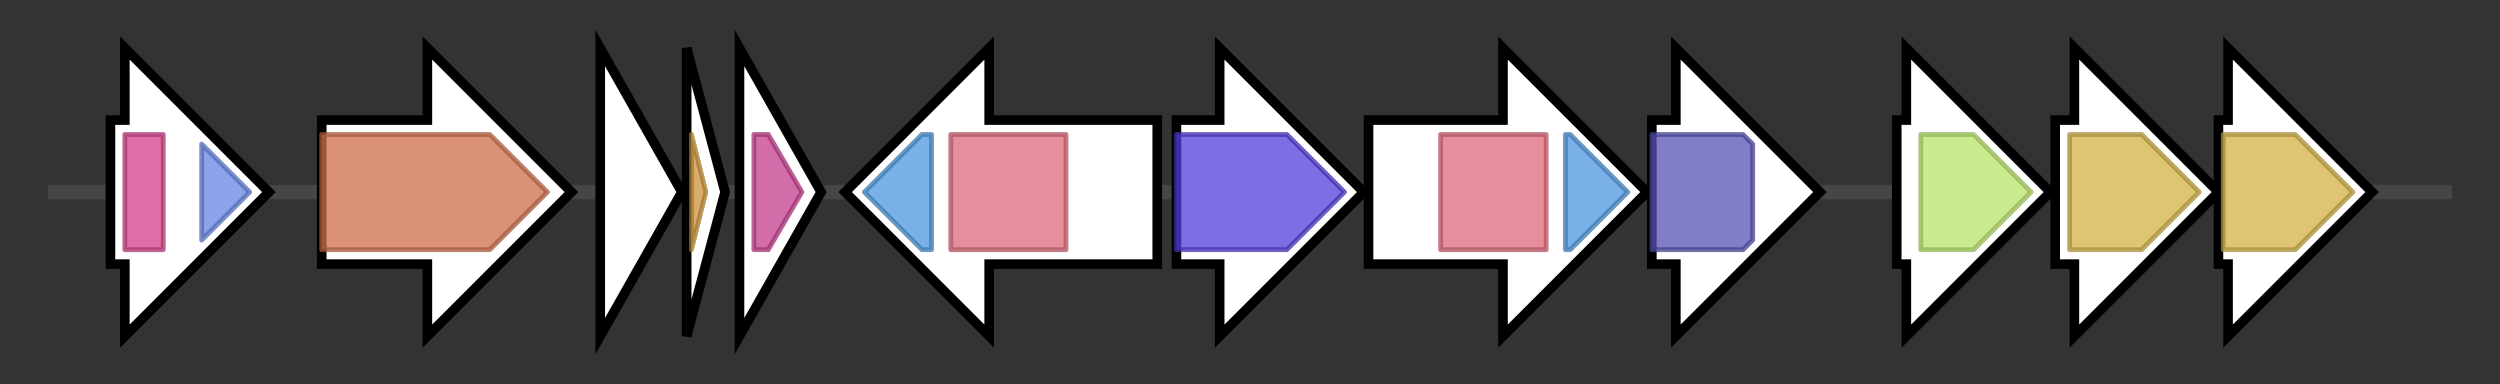 <svg version="1.1" baseProfile="full" xmlns="http://www.w3.org/2000/svg" width="520.633" height="80">
	<rect width="100%" height="100%" fill="#333333" stroke="none"/>
	<g>
		<line x1="10" y1="40.0" x2="510.633" y2="40.0" style="stroke:rgb(70,70,70); stroke-width:3 "/>
		<g>
			<title>KJIPDNGI_02697_gene (KJIPDNGI_02697)
Zinc-type alcohol dehydrogenase-like protein</title>
			<polygon class="KJIPDNGI_02697_gene (KJIPDNGI_02697)
Zinc-type alcohol dehydrogenase-like protein" points="23,25 26,25 26,10 56,40 26,70 26,55 23,55" fill="rgb(255,255,255)" fill-opacity="1.0" stroke="rgb(0,0,0)" stroke-width="2"  />
			<g>
				<title>ADH_N (PF08240)
"Alcohol dehydrogenase GroES-like domain"</title>
				<rect class="PF08240" x="26" y="28" stroke-linejoin="round" width="8" height="24" fill="rgb(211,65,138)" stroke="rgb(168,51,110)" stroke-width="1" opacity="0.75" />
			</g>
			<g>
				<title>ADH_zinc_N_2 (PF13602)
"Zinc-binding dehydrogenase"</title>
				<polygon class="PF13602" points="42,30 52,40 42,50" stroke-linejoin="round" width="14" height="24" fill="rgb(101,131,226)" stroke="rgb(80,104,180)" stroke-width="1" opacity="0.75" />
			</g>
		</g>
		<g>
			<title>opuD_3 (KJIPDNGI_02698)
Glycine betaine transporter OpuD</title>
			<polygon class="opuD_3 (KJIPDNGI_02698)
Glycine betaine transporter OpuD" points="67,25 89,25 89,10 119,40 89,70 89,55 67,55" fill="rgb(255,255,255)" fill-opacity="1.0" stroke="rgb(0,0,0)" stroke-width="2"  />
			<g>
				<title>BCCT (PF02028)
"BCCT, betaine/carnitine/choline family transporter"</title>
				<polygon class="PF02028" points="67,28 102,28 114,40 102,52 67,52" stroke-linejoin="round" width="48" height="24" fill="rgb(206,109,74)" stroke="rgb(164,87,59)" stroke-width="1" opacity="0.75" />
			</g>
		</g>
		<g>
			<title>KJIPDNGI_02699_gene (KJIPDNGI_02699)
hypothetical protein</title>
			<polygon class="KJIPDNGI_02699_gene (KJIPDNGI_02699)
hypothetical protein" points="125,10 142,40 125,70" fill="rgb(255,255,255)" fill-opacity="1.0" stroke="rgb(0,0,0)" stroke-width="2"  />
		</g>
		<g>
			<title>KJIPDNGI_02700_gene (KJIPDNGI_02700)
hypothetical protein</title>
			<polygon class="KJIPDNGI_02700_gene (KJIPDNGI_02700)
hypothetical protein" points="143,10 151,40 143,70" fill="rgb(255,255,255)" fill-opacity="1.0" stroke="rgb(0,0,0)" stroke-width="2"  />
			<g>
				<title>DUF2273 (PF10031)
"Small integral membrane protein (DUF2273)"</title>
				<polygon class="PF10031" points="144,28 144,28 147,40 144,52 144,52" stroke-linejoin="round" width="4" height="24" fill="rgb(203,147,56)" stroke="rgb(162,117,44)" stroke-width="1" opacity="0.75" />
			</g>
		</g>
		<g>
			<title>KJIPDNGI_02701_gene (KJIPDNGI_02701)
Alkaline shock protein 23</title>
			<polygon class="KJIPDNGI_02701_gene (KJIPDNGI_02701)
Alkaline shock protein 23" points="154,10 171,40 154,70" fill="rgb(255,255,255)" fill-opacity="1.0" stroke="rgb(0,0,0)" stroke-width="2"  />
			<g>
				<title>Asp23 (PF03780)
"Asp23 family, cell envelope-related function"</title>
				<polygon class="PF03780" points="157,28 160,28 167,40 167,40 160,52 157,52" stroke-linejoin="round" width="10" height="24" fill="rgb(195,60,141)" stroke="rgb(156,48,112)" stroke-width="1" opacity="0.75" />
			</g>
		</g>
		<g>
			<title>iucC_3 (KJIPDNGI_02702)
Aerobactin synthase</title>
			<polygon class="iucC_3 (KJIPDNGI_02702)
Aerobactin synthase" points="241,25 206,25 206,10 176,40 206,70 206,55 241,55" fill="rgb(255,255,255)" fill-opacity="1.0" stroke="rgb(0,0,0)" stroke-width="2"  />
			<g>
				<title>FhuF (PF06276)
"Ferric iron reductase FhuF-like transporter"</title>
				<polygon class="PF06276" points="180,40 192,28 194,28 194,52 192,52" stroke-linejoin="round" width="17" height="24" fill="rgb(76,151,221)" stroke="rgb(60,120,176)" stroke-width="1" opacity="0.75" />
			</g>
			<g>
				<title>IucA_IucC (PF04183)
"IucA / IucC family"</title>
				<rect class="PF04183" x="198" y="28" stroke-linejoin="round" width="24" height="24" fill="rgb(221,104,121)" stroke="rgb(176,83,96)" stroke-width="1" opacity="0.75" />
			</g>
		</g>
		<g>
			<title>KJIPDNGI_02703_gene (KJIPDNGI_02703)
hypothetical protein</title>
			<polygon class="KJIPDNGI_02703_gene (KJIPDNGI_02703)
hypothetical protein" points="245,25 254,25 254,10 284,40 254,70 254,55 245,55" fill="rgb(255,255,255)" fill-opacity="1.0" stroke="rgb(0,0,0)" stroke-width="2"  />
			<g>
				<title>MFS_3 (PF05977)
"Transmembrane secretion effector"</title>
				<polygon class="PF05977" points="245,28 268,28 280,40 268,52 245,52" stroke-linejoin="round" width="39" height="24" fill="rgb(80,62,217)" stroke="rgb(64,49,173)" stroke-width="1" opacity="0.75" />
			</g>
		</g>
		<g>
			<title>iucA_2 (KJIPDNGI_02704)
N(2)-citryl-N(6)-acetyl-N(6)-hydroxylysine synthase</title>
			<polygon class="iucA_2 (KJIPDNGI_02704)
N(2)-citryl-N(6)-acetyl-N(6)-hydroxylysine synthase" points="285,25 313,25 313,10 343,40 313,70 313,55 285,55" fill="rgb(255,255,255)" fill-opacity="1.0" stroke="rgb(0,0,0)" stroke-width="2"  />
			<g>
				<title>IucA_IucC (PF04183)
"IucA / IucC family"</title>
				<rect class="PF04183" x="300" y="28" stroke-linejoin="round" width="22" height="24" fill="rgb(221,104,121)" stroke="rgb(176,83,96)" stroke-width="1" opacity="0.75" />
			</g>
			<g>
				<title>FhuF (PF06276)
"Ferric iron reductase FhuF-like transporter"</title>
				<polygon class="PF06276" points="326,28 327,28 339,40 327,52 326,52" stroke-linejoin="round" width="16" height="24" fill="rgb(76,151,221)" stroke="rgb(60,120,176)" stroke-width="1" opacity="0.75" />
			</g>
		</g>
		<g>
			<title>orr (KJIPDNGI_02705)
Ornithine racemase</title>
			<polygon class="orr (KJIPDNGI_02705)
Ornithine racemase" points="344,25 349,25 349,10 379,40 349,70 349,55 344,55" fill="rgb(255,255,255)" fill-opacity="1.0" stroke="rgb(0,0,0)" stroke-width="2"  />
			<g>
				<title>Ala_racemase_N (PF01168)
"Alanine racemase, N-terminal domain"</title>
				<polygon class="PF01168" points="344,28 363,28 365,30 365,50 363,52 344,52" stroke-linejoin="round" width="21" height="24" fill="rgb(87,82,180)" stroke="rgb(69,65,144)" stroke-width="1" opacity="0.75" />
			</g>
		</g>
		<g>
			<title>yfmC (KJIPDNGI_02706)
Fe(3+)-citrate-binding protein YfmC</title>
			<polygon class="yfmC (KJIPDNGI_02706)
Fe(3+)-citrate-binding protein YfmC" points="395,25 397,25 397,10 427,40 397,70 397,55 395,55" fill="rgb(255,255,255)" fill-opacity="1.0" stroke="rgb(0,0,0)" stroke-width="2"  />
			<g>
				<title>Peripla_BP_2 (PF01497)
"Periplasmic binding protein"</title>
				<polygon class="PF01497" points="400,28 411,28 423,40 411,52 400,52" stroke-linejoin="round" width="24" height="24" fill="rgb(183,226,104)" stroke="rgb(146,180,83)" stroke-width="1" opacity="0.75" />
			</g>
		</g>
		<g>
			<title>yfiZ_2 (KJIPDNGI_02707)
putative siderophore transport system permease protein YfiZ</title>
			<polygon class="yfiZ_2 (KJIPDNGI_02707)
putative siderophore transport system permease protein YfiZ" points="428,25 432,25 432,10 462,40 432,70 432,55 428,55" fill="rgb(255,255,255)" fill-opacity="1.0" stroke="rgb(0,0,0)" stroke-width="2"  />
			<g>
				<title>FecCD (PF01032)
"FecCD transport family"</title>
				<polygon class="PF01032" points="431,28 446,28 458,40 446,52 431,52" stroke-linejoin="round" width="30" height="24" fill="rgb(210,177,70)" stroke="rgb(168,141,56)" stroke-width="1" opacity="0.75" />
			</g>
		</g>
		<g>
			<title>fecD_2 (KJIPDNGI_02708)
Fe(3+) dicitrate transport system permease protein FecD</title>
			<polygon class="fecD_2 (KJIPDNGI_02708)
Fe(3+) dicitrate transport system permease protein FecD" points="462,25 464,25 464,10 494,40 464,70 464,55 462,55" fill="rgb(255,255,255)" fill-opacity="1.0" stroke="rgb(0,0,0)" stroke-width="2"  />
			<g>
				<title>FecCD (PF01032)
"FecCD transport family"</title>
				<polygon class="PF01032" points="463,28 478,28 490,40 478,52 463,52" stroke-linejoin="round" width="30" height="24" fill="rgb(210,177,70)" stroke="rgb(168,141,56)" stroke-width="1" opacity="0.75" />
			</g>
		</g>
	</g>
</svg>
